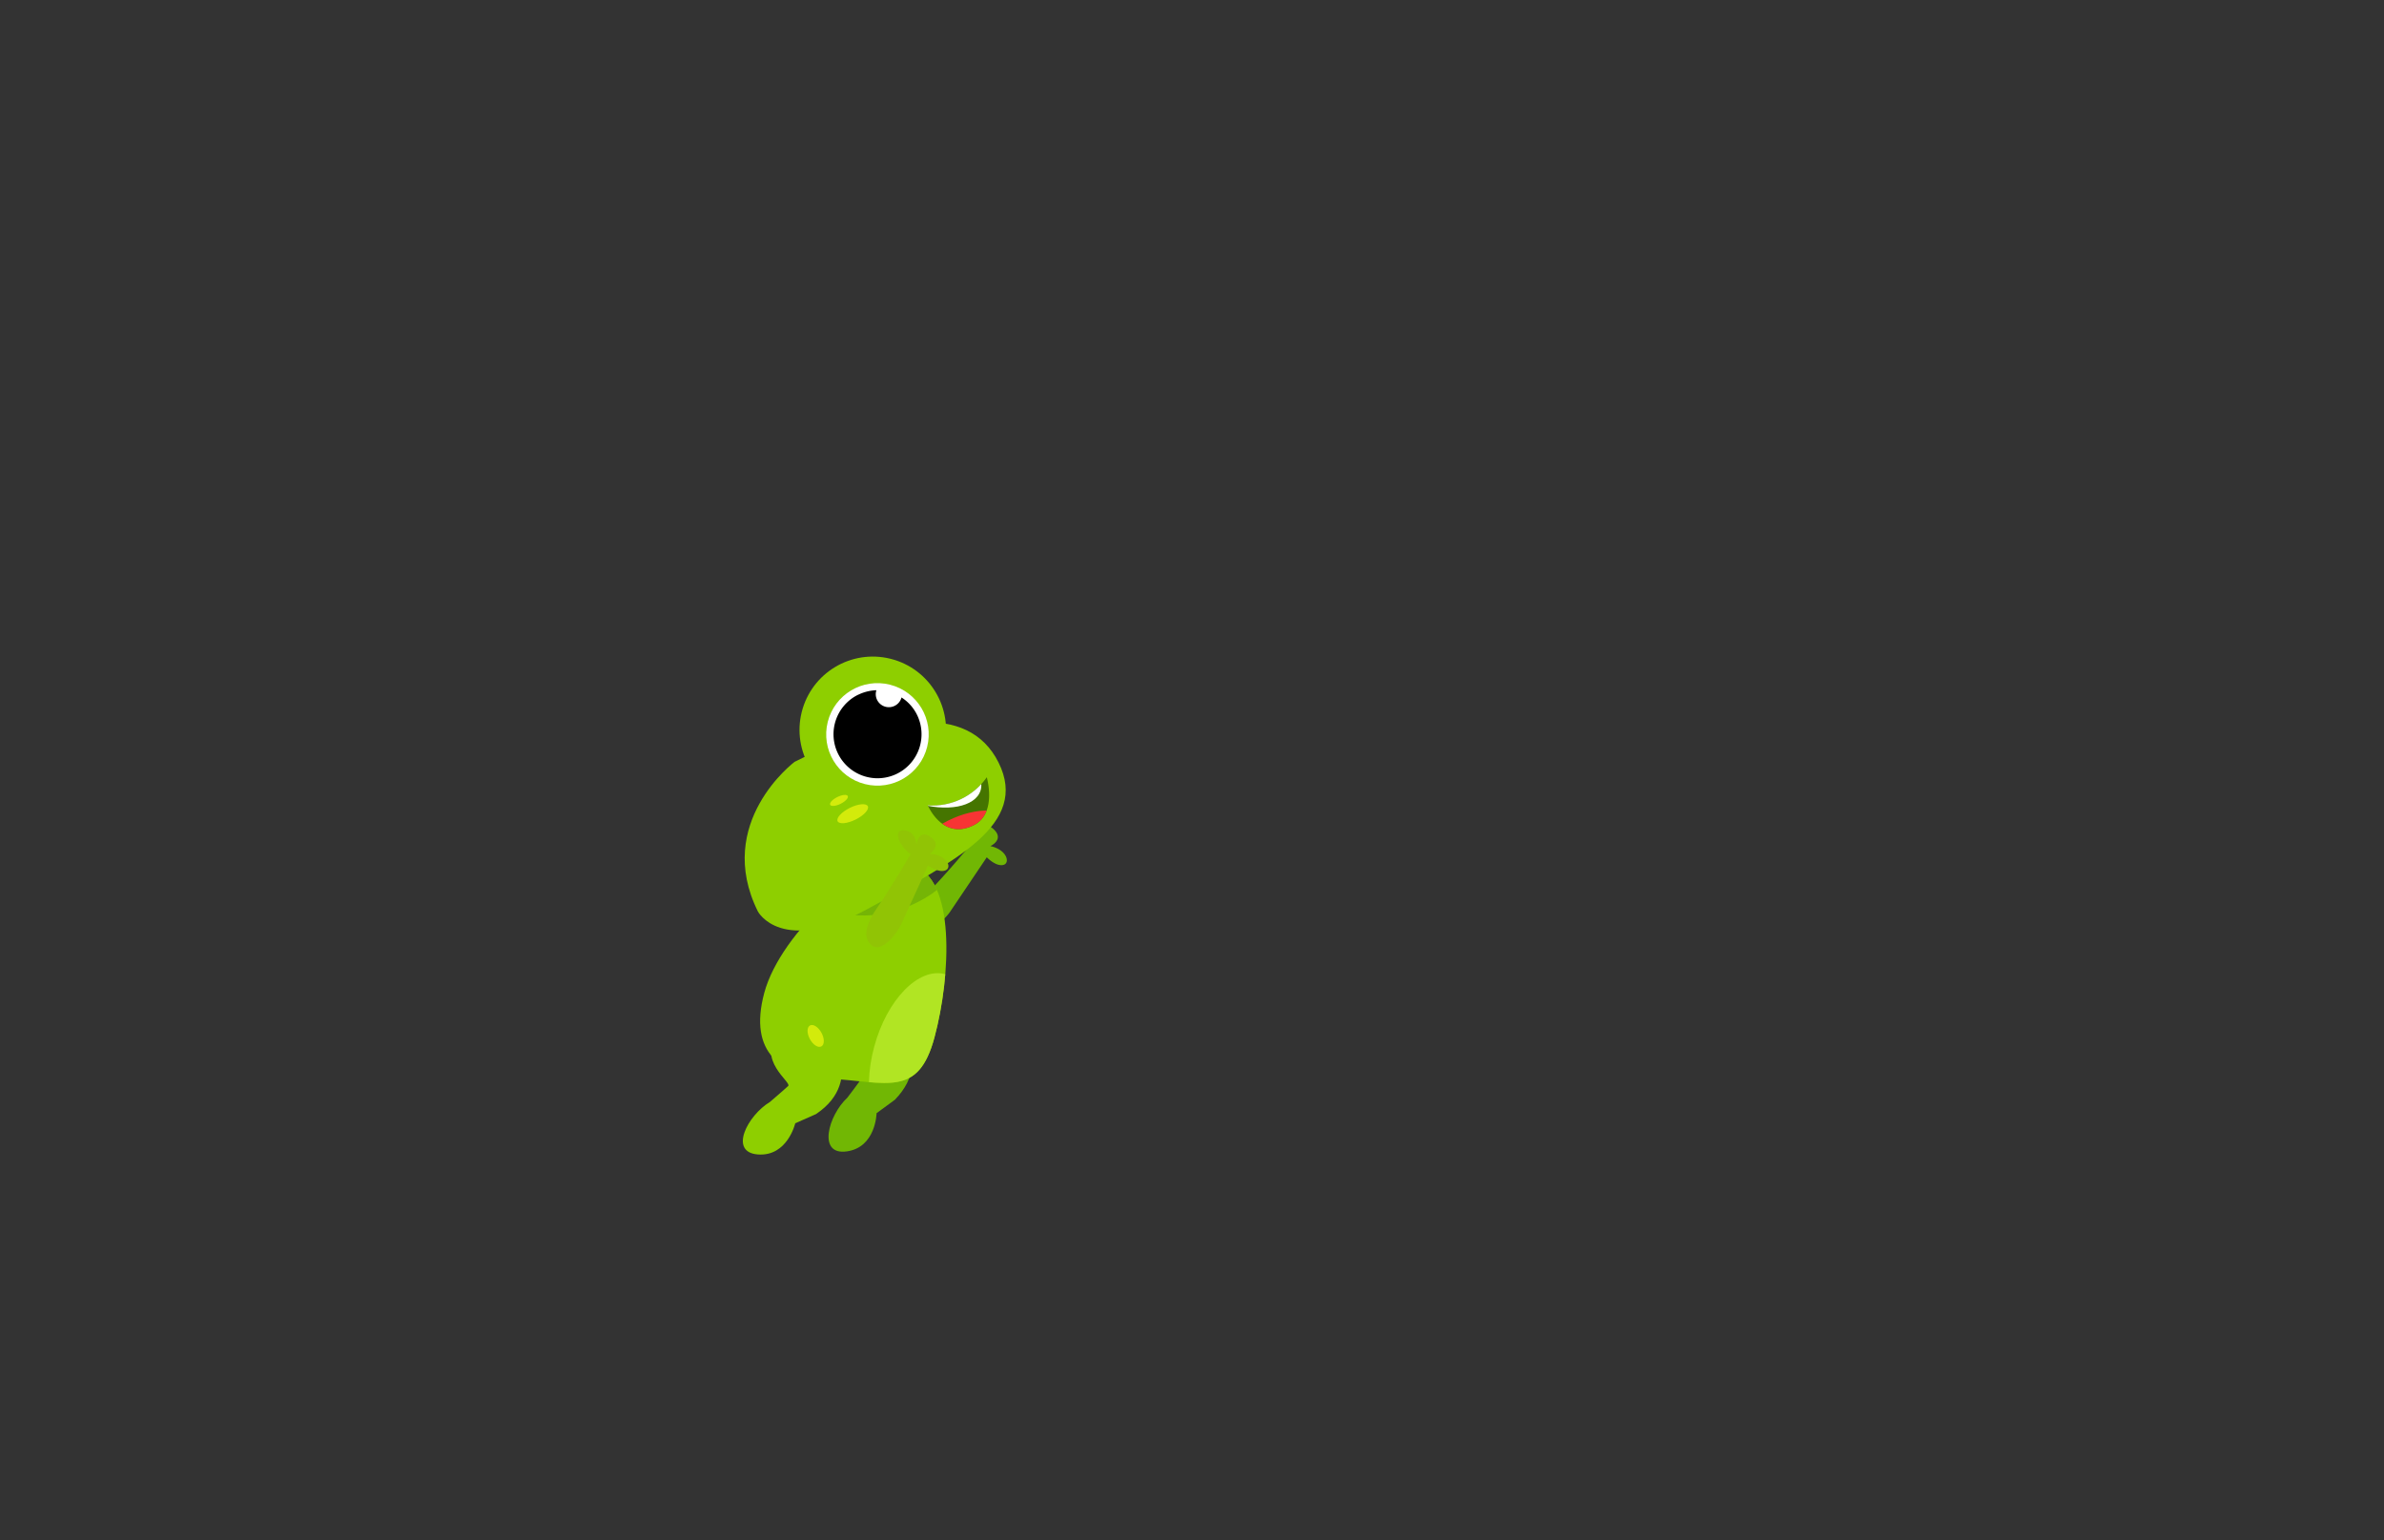 <svg id="Layer_1" data-name="Layer 1" xmlns="http://www.w3.org/2000/svg" xmlns:xlink="http://www.w3.org/1999/xlink" viewBox="0 0 260 168"><rect x="0" y="0" width="260" height="168" fill="#333333" stroke="none"/><defs><style>.cls-1{fill:#8ecf00;}.cls-2{fill:#457500;}.cls-3{fill:#71b704;}.cls-4{clip-path:url(#clip-path);}.cls-5{fill:#75b506;}.cls-6{fill:#b1e523;}.cls-7{fill:#fff;}.cls-8{fill:#d3eb0b;}.cls-9{clip-path:url(#clip-path-2);}.cls-10{fill:#f73434;}.cls-11{fill:#91c405;}</style><clipPath id="clip-path"><path class="cls-1" d="M83.35,108.29c-1.77,6.62,1.92,9,7,9.34,6.44.38,9.8,2.11,11.57-4.51s2.38-17.45-2.5-18.76S85.12,101.67,83.35,108.29Z"/></clipPath><clipPath id="clip-path-2"><path class="cls-2" d="M107.62,84.77a7.24,7.24,0,0,1-6.43,3.07s1.61,3.87,5,2.16C108.77,88.74,107.62,84.77,107.62,84.77Z"/></clipPath></defs><path class="cls-3" d="M96.71,110.31s5.63,4.76.89,9.63l-2,1.47s-.07,3.74-3.27,4.17-2-3.92.08-5.86c0,0,1.27-1.66,1.57-2.13s-4-2-2.26-5.47S96.3,109.92,96.71,110.31Z"/><path class="cls-3" d="M103.68,99.35l3.94-5.85s.95,1,1.77.84.47-1.66-1.38-2.06c0,0,1.55-.7.38-1.82s-1.65.6-1.65.6a1.61,1.61,0,0,0-1-1.76c-1.22-.36-.89,1.54.24,2.68,0,0-2.83,3.4-4.43,5s-2.27,3-1.36,4.08S103.1,100.26,103.68,99.35Z"/><path class="cls-1" d="M83.35,108.29c-1.77,6.62,1.92,9,7,9.34,6.44.38,9.8,2.11,11.57-4.51s2.38-17.45-2.5-18.76S85.12,101.67,83.35,108.29Z"/><g class="cls-4"><ellipse class="cls-5" cx="96.65" cy="93.85" rx="8.83" ry="5.54" transform="translate(-25.93 37.96) rotate(-19.65)"/><ellipse class="cls-6" cx="100.57" cy="115.59" rx="9.68" ry="5.42" transform="translate(-37.09 182.87) rotate(-75.02)"/></g><path class="cls-1" d="M94.63,99.13c9.64-5.27,17.62-9.23,14.28-15.95s-12.42-5-22.25-.09c0,0-8.83,6.61-4,16.33C82.66,99.42,85.24,104.26,94.63,99.13Z"/><circle class="cls-1" cx="95.18" cy="79.6" r="7.99" transform="translate(-5.19 152.54) rotate(-75.91)"/><circle class="cls-7" cx="95.69" cy="80.09" r="5.59" transform="translate(-5.28 153.41) rotate(-75.91)"/><path d="M93.58,75.78a4.94,4.94,0,0,1,2-.5,1.4,1.4,0,0,0,.08,1.06,1.43,1.43,0,0,0,2.66-.27A4.71,4.71,0,0,1,100,77.94a4.8,4.8,0,1,1-6.43-2.16Z"/><ellipse class="cls-8" cx="93" cy="88.76" rx="1.84" ry="0.71" transform="translate(-29.79 50.66) rotate(-26.43)"/><ellipse class="cls-8" cx="91.5" cy="87.31" rx="1.07" ry="0.41" transform="translate(-29.3 49.84) rotate(-26.43)"/><path class="cls-2" d="M107.62,84.77a7.24,7.24,0,0,1-6.43,3.07s1.61,3.87,5,2.16C108.77,88.74,107.62,84.77,107.62,84.77Z"/><g class="cls-9"><ellipse class="cls-10" cx="104.92" cy="92.55" rx="6.28" ry="3.4" transform="translate(-30.22 56.36) rotate(-26.43)"/><ellipse class="cls-7" cx="100.96" cy="84.33" rx="3.4" ry="6.28" transform="translate(-10.02 154.96) rotate(-72.35)"/></g><path class="cls-11" d="M98.28,100.81l2.93-6.41s1.11.83,1.89.53.2-1.71-1.7-1.8c0,0,1.42-.94.08-1.86s-1.53.86-1.53.86,0-1.41-1.31-1.57-.63,1.67.67,2.6c0,0-2.23,3.82-3.55,5.7s-1.74,3.37-.68,4.25S97.86,101.79,98.28,100.81Z"/><path class="cls-1" d="M90.12,111.91s4.52,5.82-1.13,9.6l-2.26,1s-.85,3.64-4.07,3.4-1.13-4.25,1.3-5.72c0,0,1.58-1.35,2-1.75s-3.51-2.82-1.08-5.82S89.8,111.44,90.12,111.91Z"/><ellipse class="cls-8" cx="88.96" cy="112.98" rx="0.72" ry="1.3" transform="translate(-43.15 56.19) rotate(-28.52)"/></svg>